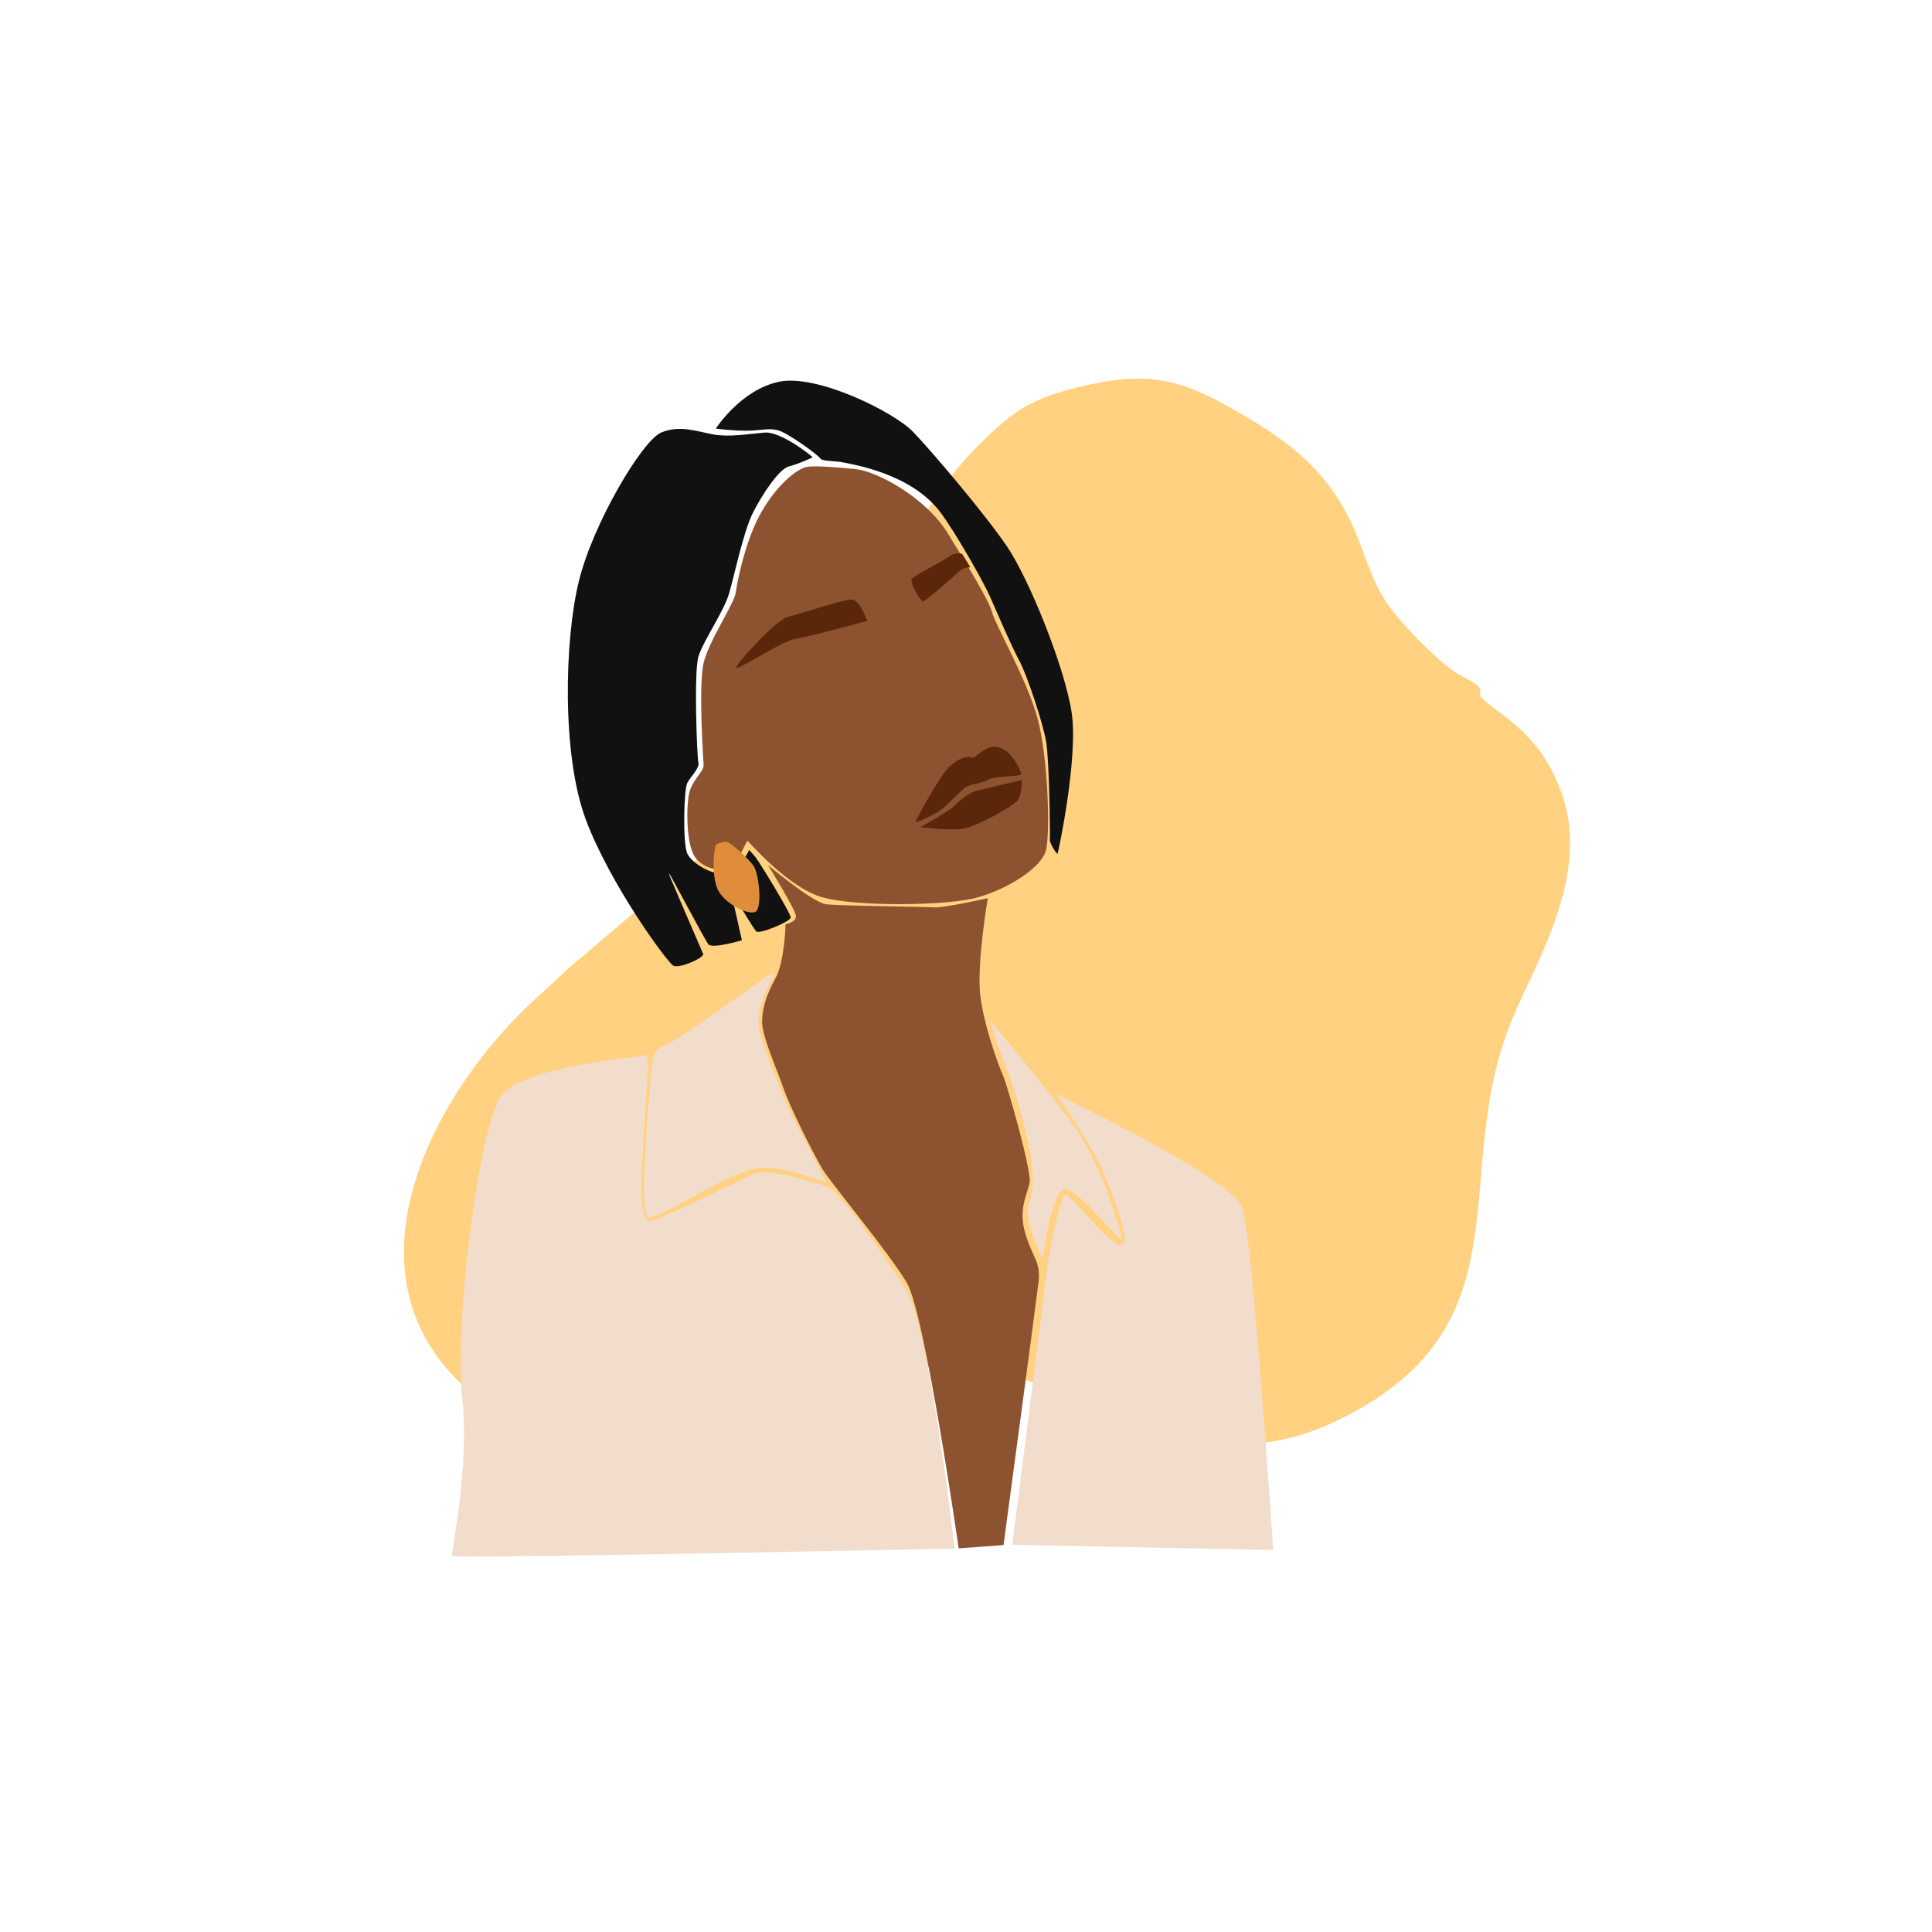 <svg xmlns="http://www.w3.org/2000/svg" xmlns:xlink="http://www.w3.org/1999/xlink" width="500" zoomAndPan="magnify" viewBox="0 0 375 375" height="500" preserveAspectRatio="xMidYMid meet" version="1.0"><defs><clipPath id="17f876931d"><path d="M 87.375 189 L 247.125 189 L 247.125 302.672 L 87.375 302.672 Z M 87.375 189 " clip-rule="nonzero"/></clipPath></defs><path fill="#ffd180" d="M 213.414 74.242 C 204.605 76.035 199.094 77.836 193.59 82.961 C 175.965 98.609 174.496 113.227 160.914 134.773 C 143.656 162.73 135.582 166.066 113.184 185.562 C 110.246 187.871 108.043 190.18 105.477 192.488 C 84.551 210.699 65.82 245.84 89.32 268.41 C 94.094 272.77 99.23 276.363 106.211 279.949 C 112.816 283.285 119.062 287.129 128.605 284.57 C 135.219 282.777 141.457 278.41 147.336 275.336 C 153.578 272.004 159.82 268.41 167.527 266.871 C 174.867 265.332 185.52 264.562 193.23 266.102 C 209.02 269.184 231.414 289.188 259.32 275.848 C 297.875 257.383 280.613 227.625 293.832 197.102 C 298.609 185.816 309.254 168.629 302.645 152.727 C 298.602 142.465 291.996 139.387 287.957 135.793 C 285.75 133.742 290.16 134.512 283.18 130.922 C 280.242 129.383 271.797 121.176 268.859 116.555 C 267.023 113.734 265.922 110.656 264.453 106.809 C 259.309 91.93 250.5 85.52 236.914 78.086 C 229.203 73.977 223.328 72.438 213.414 74.238 Z M 213.414 74.242 " fill-opacity="1" fill-rule="evenodd"/><path fill="#8d5330" d="M 165.973 91.039 C 170.031 91.402 179.559 96.379 183.98 103.543 C 188.402 110.711 192.051 116.781 192.598 118.969 C 193.145 121.16 199.391 132.023 201.398 139.465 C 203.402 146.902 203.949 162.055 202.945 165.297 C 201.945 168.492 195.605 172.555 189.727 174.195 C 183.844 175.84 166.43 176.023 159.727 174.195 C 153.023 172.371 145.41 163.426 145.137 163.242 C 144.863 163.059 143.453 167.121 141.809 168.219 C 140.168 169.312 136.656 168.766 134.926 166.391 C 133.191 164.02 133.191 156.762 133.742 154.07 C 134.289 151.375 136.656 149.824 136.566 148.453 C 136.477 147.086 135.562 133.027 136.566 128.691 C 137.57 124.355 142.539 117.191 142.812 115 C 143.086 112.809 144.82 104.227 148.055 98.934 C 151.246 93.594 155.078 90.719 156.855 90.582 C 158.906 90.398 161.961 90.672 165.973 91.039 Z M 181.199 176.113 C 179.059 175.977 163.145 175.84 160.41 175.52 C 157.676 175.199 149.059 167.898 149.059 167.898 C 149.059 167.898 154.438 176.57 154.484 177.801 C 154.574 179.035 152.477 179.398 152.477 179.398 C 152.477 179.398 152.297 186.613 150.562 189.805 C 148.832 193 148.012 195.328 147.918 198.16 C 147.828 200.988 150.746 207.426 152.066 211.211 C 153.344 215 158.133 224.449 159.68 227.004 C 161.23 229.559 172.539 243.16 176.004 248.957 C 179.512 254.754 186.078 300.535 186.078 300.535 L 194.785 299.895 C 194.785 299.895 201.125 252.746 201.578 248.82 C 202.035 244.852 200.484 244.305 199.027 239.465 C 197.566 234.582 199.48 231.75 199.848 229.469 C 200.211 227.188 195.605 210.895 194.695 208.793 C 193.785 206.695 191.004 199.254 190.273 193.184 C 189.543 187.113 191.73 174.332 191.73 174.332 C 191.73 174.332 183.344 176.25 181.199 176.113 Z M 181.199 176.113 " fill-opacity="1" fill-rule="nonzero"/><path fill="#5a270a" d="M 154.438 123.992 C 151.703 124.449 143.359 130.016 142.902 129.652 C 142.449 129.285 150.609 120.293 152.887 119.746 C 155.168 119.199 163.375 116.461 165.105 116.367 C 166.84 116.277 167.75 119.383 168.391 120.523 C 168.434 120.43 157.629 123.488 154.438 123.992 Z M 176.914 112.582 C 176.914 113.723 178.691 116.734 179.148 116.734 C 179.605 116.734 185.074 111.941 186.078 110.984 C 187.082 110.023 188.359 110.117 188.359 110.117 L 186.762 107.516 C 186.762 107.516 185.668 107.059 184.527 107.832 C 181.84 109.66 176.914 111.852 176.914 112.582 Z M 184.348 148.73 C 182.43 150.465 177.965 158.863 177.734 159.41 C 177.508 159.957 180.473 158.496 181.93 157.676 C 183.391 156.852 185.988 153.934 187.219 152.973 C 188.449 152.016 190.457 152.152 191.688 151.375 C 192.918 150.602 198.16 150.738 198.207 150.281 C 198.297 149.777 196.426 145.672 193.785 145.031 C 191.141 144.395 189.316 147.496 188.496 147.039 C 187.812 146.676 186.305 147.039 184.348 148.73 Z M 178.648 160.551 C 178.648 160.551 183.48 161.188 186.488 160.914 C 189.496 160.641 196.52 156.441 197.43 155.484 C 198.344 154.527 198.387 151.422 198.25 151.422 C 198.113 151.422 191.414 153.066 189.633 153.477 C 187.855 153.887 185.895 155.758 184.895 156.715 C 183.891 157.629 178.648 160.551 178.648 160.551 Z M 178.648 160.551 " fill-opacity="1" fill-rule="nonzero"/><path fill="#111111" d="M 153.117 90.535 C 151.203 91.039 147.965 95.922 146.141 99.527 C 144.316 103.133 142.539 111.668 141.535 115.137 C 140.535 118.652 136.477 124.402 135.562 127.461 C 134.652 130.473 135.289 147.039 135.562 148.043 C 135.836 149.047 134.105 150.691 133.422 151.922 C 132.738 153.109 132.465 163.699 133.422 165.707 C 134.379 167.715 138.891 170.316 141.355 169.406 C 143.816 168.492 145.41 164.977 145.41 164.977 C 145.41 164.977 145.957 165.523 146.688 166.438 C 147.418 167.352 153.574 177.391 153.48 178.121 C 153.391 178.852 147.418 181.41 146.781 180.77 C 146.141 180.129 141.809 172.781 141.809 172.781 L 144 182.504 C 144 182.504 138.207 184.238 137.48 183.281 C 136.75 182.32 130.23 169.906 129.863 169.543 C 129.5 169.176 136.203 184.422 136.477 185.152 C 136.75 185.883 131.871 188.07 130.688 187.434 C 129.5 186.793 118.469 171.73 113.727 159.137 C 108.984 146.539 109.578 124.035 112.359 112.809 C 115.094 101.582 124.668 85.516 128.316 83.965 C 131.961 82.41 135.383 83.781 138.48 84.328 C 141.582 84.875 145.184 84.238 148.375 83.965 C 151.566 83.688 157.539 88.48 157.723 88.754 C 157.812 88.754 155.078 90.035 153.117 90.535 Z M 145.094 83.598 C 147.918 83.551 149.105 83.051 150.973 83.508 C 152.844 83.965 158.723 88.254 159.18 88.938 C 159.637 89.621 161.777 89.348 163.922 89.805 C 166.02 90.262 176.777 91.996 182.387 99.254 C 185.258 102.996 190.867 112.855 192.188 115.867 C 193.512 118.879 196.336 125.453 197.84 128.234 C 199.344 130.973 202.398 140.238 203.039 143.844 C 203.676 147.496 203.859 162.332 203.77 162.969 C 203.676 163.609 205.137 165.891 205.273 165.707 C 205.41 165.523 209.328 146.949 208.008 138.324 C 206.73 129.695 199.754 112.309 195.332 105.871 C 190.91 99.438 180.836 87.57 177.234 83.828 C 173.633 80.039 158.586 72.508 151.156 74.105 C 143.727 75.703 138.938 83.188 138.938 83.188 C 138.938 83.188 142.266 83.645 145.094 83.598 Z M 145.094 83.598 " fill-opacity="1" fill-rule="nonzero"/><g clip-path="url(#17f876931d)"><path fill="#f2ddcc" d="M 150.289 189.121 C 150.289 189.121 146.961 194.965 147.234 198.617 C 147.508 202.266 152.66 214.637 154.348 217.832 C 156.035 220.98 160.41 229.605 160.41 229.605 C 160.41 229.605 152.613 226.32 147.371 226.684 C 142.129 227.051 128.086 236.59 125.898 236.316 C 123.711 236.043 126.262 209.203 126.629 206.191 C 126.992 203.18 128.27 203.543 131.234 201.766 C 134.152 200.031 148.695 189.625 148.695 189.625 C 149.559 188.984 150.289 189.121 150.289 189.121 Z M 125.488 204.824 C 124.305 205.277 101.508 206.832 97.27 212.766 C 92.98 218.699 88.195 256.352 89.699 271.094 C 91.203 285.836 87.375 301.492 87.785 302.039 C 88.195 302.586 185.258 300.578 185.258 300.578 C 185.258 300.578 180.473 257.129 175.684 249.961 C 170.898 242.797 163.008 231.066 160.41 230.246 C 157.812 229.422 149.012 226.73 146.461 227.824 C 143.906 228.875 127.539 237.184 125.945 237 C 124.348 236.816 124.395 229.879 124.578 226.867 C 124.758 223.855 125.535 209.797 125.762 208.016 C 125.945 206.238 125.488 204.824 125.488 204.824 Z M 195.242 207.012 C 197.25 211.898 199.754 221.254 200.211 225.59 C 200.668 229.926 200.395 231.57 199.574 234.262 C 198.754 236.953 202.398 244.441 202.398 244.441 C 202.398 244.441 204.043 230.473 206.914 230.84 C 209.738 231.203 217.766 241.609 217.766 240.652 C 217.766 239.738 214.164 227.051 209.328 219.883 C 204.496 212.719 192.277 198.203 192.051 197.93 C 192.051 197.93 193.234 202.129 195.242 207.012 Z M 213.066 225.133 C 214.617 228.145 219.859 241.016 217.766 241.656 C 215.668 242.293 207.961 231.844 206.824 231.934 C 205.727 232.023 203.723 242.797 203.312 245.719 C 202.992 248.641 196.473 299.848 196.473 299.848 L 247.125 300.852 C 247.125 300.852 243.156 239.965 241.062 234.262 C 238.965 228.602 204.906 212.355 204.906 212.355 C 205.727 213.082 211.52 222.074 213.066 225.133 Z M 213.066 225.133 " fill-opacity="1" fill-rule="nonzero"/></g><path fill="#e08d3b" d="M 138.984 163.926 C 138.574 164.703 138.027 170.18 139.395 172.828 C 140.762 175.43 145.047 177.574 146.551 177.027 C 148.055 176.48 147.328 169.359 146.188 167.945 C 145.094 166.484 141.719 163.473 141.035 163.379 C 140.352 163.289 138.984 163.926 138.984 163.926 Z M 138.984 163.926 " fill-opacity="1" fill-rule="nonzero"/></svg>